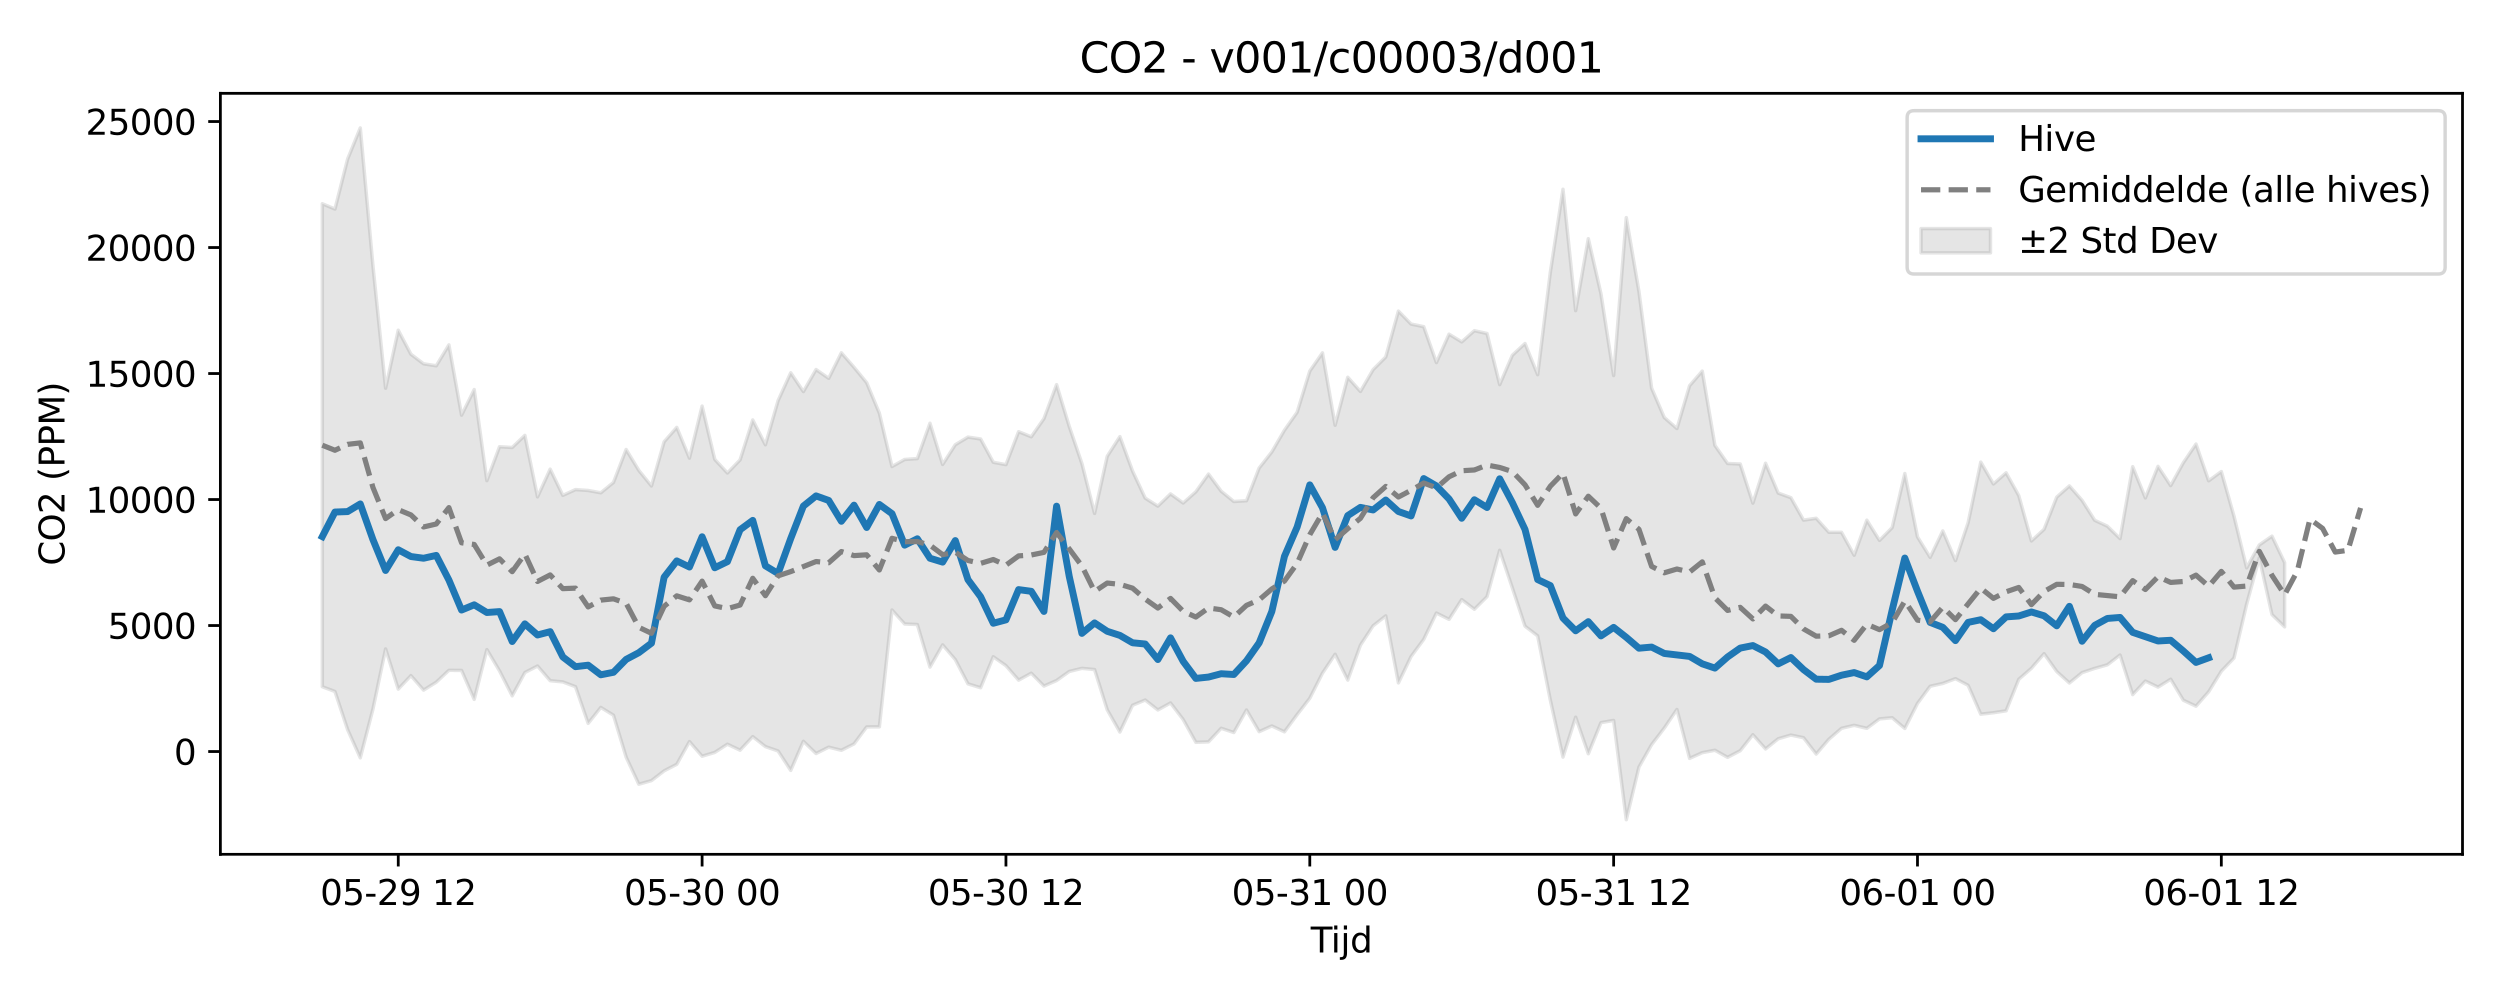 <?xml version="1.0" encoding="utf-8" standalone="no"?>
<!DOCTYPE svg PUBLIC "-//W3C//DTD SVG 1.1//EN"
  "http://www.w3.org/Graphics/SVG/1.1/DTD/svg11.dtd">
<svg xmlns:xlink="http://www.w3.org/1999/xlink" width="720pt" height="288pt" viewBox="0 0 720 288" xmlns="http://www.w3.org/2000/svg" version="1.1">
 <defs>
  <style type="text/css">*{stroke-linejoin: round; stroke-linecap: butt}</style>
 </defs>
 <g id="figure_1">
  <g id="patch_1">
   <path d="M 0 288 
L 720 288 
L 720 0 
L 0 0 
z
" style="fill: #ffffff"/>
  </g>
  <g id="axes_1">
   <g id="patch_2">
    <path d="M 63.47 246.04 
L 709.2 246.04 
L 709.2 26.88 
L 63.47 26.88 
z
" style="fill: #ffffff"/>
   </g>
   <g id="FillBetweenPolyCollection_1">
    <defs>
     <path id="madc8aa1ee5" d="M 92.821 -229.33 
L 92.821 -90.22 
L 96.467 -88.849 
L 100.114 -77.862 
L 103.76 -69.738 
L 107.406 -83.769 
L 111.052 -101.11 
L 114.698 -89.539 
L 118.344 -93.422 
L 121.99 -89.243 
L 125.637 -91.521 
L 129.283 -94.946 
L 132.929 -94.919 
L 136.575 -86.577 
L 140.221 -100.914 
L 143.867 -94.774 
L 147.513 -87.603 
L 151.159 -94.303 
L 154.806 -96.189 
L 158.452 -91.961 
L 162.098 -91.606 
L 165.744 -90.229 
L 169.39 -79.669 
L 173.036 -84.264 
L 176.682 -82.013 
L 180.329 -69.94 
L 183.975 -62.147 
L 187.621 -63.18 
L 191.267 -65.991 
L 194.913 -67.884 
L 198.559 -74.423 
L 202.205 -70.209 
L 205.851 -71.299 
L 209.498 -73.666 
L 213.144 -71.939 
L 216.79 -75.849 
L 220.436 -72.978 
L 224.082 -71.719 
L 227.728 -66.117 
L 231.374 -74.509 
L 235.021 -70.983 
L 238.667 -72.814 
L 242.313 -71.915 
L 245.959 -73.749 
L 249.605 -78.647 
L 253.251 -78.667 
L 256.897 -112.316 
L 260.543 -108.289 
L 264.19 -108.134 
L 267.836 -95.883 
L 271.482 -102.279 
L 275.128 -98.028 
L 278.774 -91.052 
L 282.42 -89.93 
L 286.066 -98.853 
L 289.712 -96.294 
L 293.359 -92.12 
L 297.005 -94.12 
L 300.651 -90.412 
L 304.297 -92.013 
L 307.943 -94.619 
L 311.589 -95.512 
L 315.235 -95.17 
L 318.882 -83.578 
L 322.528 -77.168 
L 326.174 -84.88 
L 329.82 -86.394 
L 333.466 -83.531 
L 337.112 -85.546 
L 340.758 -80.766 
L 344.404 -74.215 
L 348.051 -74.339 
L 351.697 -78.259 
L 355.343 -77.035 
L 358.989 -83.526 
L 362.635 -77.276 
L 366.281 -78.925 
L 369.927 -77.234 
L 373.574 -82.184 
L 377.22 -86.903 
L 380.866 -94.116 
L 384.512 -99.571 
L 388.158 -92.133 
L 391.804 -102.191 
L 395.45 -107.764 
L 399.096 -110.626 
L 402.743 -91.32 
L 406.389 -98.926 
L 410.035 -103.855 
L 413.681 -111.446 
L 417.327 -109.622 
L 420.973 -115.322 
L 424.619 -112.532 
L 428.266 -116.172 
L 431.912 -129.521 
L 435.558 -118.69 
L 439.204 -107.665 
L 442.85 -104.853 
L 446.496 -86.364 
L 450.142 -69.947 
L 453.788 -81.445 
L 457.435 -70.92 
L 461.081 -79.882 
L 464.727 -80.523 
L 468.373 -51.922 
L 472.019 -67.087 
L 475.665 -73.547 
L 479.311 -78.305 
L 482.958 -83.675 
L 486.604 -69.583 
L 490.25 -71.233 
L 493.896 -71.924 
L 497.542 -69.883 
L 501.188 -71.792 
L 504.834 -76.402 
L 508.48 -72.298 
L 512.127 -75.235 
L 515.773 -76.297 
L 519.419 -75.541 
L 523.065 -70.83 
L 526.711 -75.084 
L 530.357 -78.251 
L 534.003 -79.101 
L 537.649 -78.24 
L 541.296 -80.957 
L 544.942 -81.296 
L 548.588 -78.198 
L 552.234 -85.41 
L 555.88 -90.353 
L 559.526 -91.168 
L 563.172 -92.542 
L 566.819 -90.626 
L 570.465 -82.312 
L 574.111 -82.731 
L 577.757 -83.289 
L 581.403 -92.35 
L 585.049 -95.536 
L 588.695 -99.747 
L 592.341 -94.601 
L 595.988 -91.301 
L 599.634 -94.285 
L 603.28 -95.502 
L 606.926 -96.531 
L 610.572 -99.358 
L 614.218 -87.953 
L 617.864 -91.854 
L 621.511 -90.11 
L 625.157 -92.385 
L 628.803 -86.33 
L 632.449 -84.612 
L 636.095 -88.77 
L 639.741 -94.686 
L 643.387 -98.479 
L 647.033 -113.982 
L 650.68 -127.355 
L 654.326 -111.002 
L 657.972 -107.459 
L 657.972 -125.967 
L 657.972 -125.967 
L 654.326 -133.592 
L 650.68 -131.056 
L 647.033 -124.457 
L 643.387 -139.344 
L 639.741 -152.194 
L 636.095 -149.529 
L 632.449 -160.113 
L 628.803 -154.736 
L 625.157 -148.139 
L 621.511 -153.69 
L 617.864 -144.601 
L 614.218 -153.601 
L 610.572 -132.883 
L 606.926 -136.46 
L 603.28 -138.153 
L 599.634 -143.907 
L 595.988 -148.059 
L 592.341 -144.826 
L 588.695 -135.554 
L 585.049 -132.201 
L 581.403 -145.277 
L 577.757 -151.833 
L 574.111 -148.611 
L 570.465 -154.917 
L 566.819 -137.462 
L 563.172 -126.544 
L 559.526 -135.099 
L 555.88 -127.476 
L 552.234 -133.381 
L 548.588 -151.629 
L 544.942 -136.04 
L 541.296 -132.365 
L 537.649 -138.19 
L 534.003 -128.088 
L 530.357 -134.699 
L 526.711 -134.701 
L 523.065 -138.735 
L 519.419 -138.207 
L 515.773 -144.672 
L 512.127 -145.99 
L 508.48 -154.591 
L 504.834 -143.092 
L 501.188 -154.375 
L 497.542 -154.516 
L 493.896 -159.724 
L 490.25 -181.125 
L 486.604 -176.927 
L 482.958 -164.576 
L 479.311 -167.764 
L 475.665 -176.216 
L 472.019 -204.02 
L 468.373 -225.335 
L 464.727 -179.846 
L 461.081 -203.378 
L 457.435 -219.252 
L 453.788 -198.537 
L 450.142 -233.5 
L 446.496 -209.588 
L 442.85 -180.083 
L 439.204 -189.07 
L 435.558 -185.693 
L 431.912 -177.223 
L 428.266 -191.956 
L 424.619 -192.764 
L 420.973 -189.533 
L 417.327 -191.757 
L 413.681 -183.577 
L 410.035 -193.919 
L 406.389 -194.669 
L 402.743 -198.41 
L 399.096 -185.195 
L 395.45 -181.536 
L 391.804 -175.26 
L 388.158 -179.351 
L 384.512 -165.53 
L 380.866 -186.376 
L 377.22 -181.131 
L 373.574 -169.264 
L 369.927 -164.107 
L 366.281 -157.834 
L 362.635 -153.215 
L 358.989 -143.794 
L 355.343 -143.569 
L 351.697 -146.543 
L 348.051 -151.473 
L 344.404 -146.365 
L 340.758 -143.132 
L 337.112 -145.759 
L 333.466 -142.23 
L 329.82 -144.545 
L 326.174 -152.349 
L 322.528 -162.259 
L 318.882 -156.591 
L 315.235 -140.132 
L 311.589 -154.504 
L 307.943 -165.197 
L 304.297 -177.221 
L 300.651 -167.421 
L 297.005 -162.201 
L 293.359 -163.678 
L 289.712 -154.182 
L 286.066 -154.869 
L 282.42 -161.574 
L 278.774 -162.115 
L 275.128 -159.915 
L 271.482 -154.234 
L 267.836 -166.105 
L 264.19 -155.929 
L 260.543 -155.676 
L 256.897 -153.632 
L 253.251 -169.03 
L 249.605 -177.783 
L 245.959 -182.22 
L 242.313 -186.397 
L 238.667 -179.043 
L 235.021 -181.575 
L 231.374 -175.22 
L 227.728 -180.637 
L 224.082 -172.599 
L 220.436 -159.899 
L 216.79 -167.055 
L 213.144 -155.556 
L 209.498 -151.77 
L 205.851 -155.695 
L 202.205 -171.048 
L 198.559 -156.054 
L 194.913 -164.911 
L 191.267 -160.766 
L 187.621 -148.037 
L 183.975 -152.534 
L 180.329 -158.551 
L 176.682 -149.066 
L 173.036 -146.076 
L 169.39 -146.75 
L 165.744 -147 
L 162.098 -145.335 
L 158.452 -152.89 
L 154.806 -144.892 
L 151.159 -162.613 
L 147.513 -159.123 
L 143.867 -159.345 
L 140.221 -149.577 
L 136.575 -175.808 
L 132.929 -168.427 
L 129.283 -188.671 
L 125.637 -182.655 
L 121.99 -183.226 
L 118.344 -185.99 
L 114.698 -192.901 
L 111.052 -176.187 
L 107.406 -211.465 
L 103.76 -251.158 
L 100.114 -242.187 
L 96.467 -227.793 
L 92.821 -229.33 
z
" style="stroke: #808080; stroke-opacity: 0.2"/>
    </defs>
    <g clip-path="url(#p01b379cc37)">
     <use xlink:href="#madc8aa1ee5" x="0" y="288" style="fill: #808080; fill-opacity: 0.2; stroke: #808080; stroke-opacity: 0.2"/>
    </g>
   </g>
   <g id="matplotlib.axis_1">
    <g id="xtick_1">
     <g id="line2d_1">
      <defs>
       <path id="mf31b1e6f34" d="M 0 0 
L 0 3.5 
" style="stroke: #000000; stroke-width: 0.8"/>
      </defs>
      <g>
       <use xlink:href="#mf31b1e6f34" x="114.698" y="246.04" style="stroke: #000000; stroke-width: 0.8"/>
      </g>
     </g>
     <g id="text_1">
      <!-- 05-29 12 -->
      <g transform="translate(92.218 260.638) scale(0.1 -0.1)">
       <defs>
        <path id="DejaVuSans-30" d="M 2034 4250 
Q 1547 4250 1301 3770 
Q 1056 3291 1056 2328 
Q 1056 1369 1301 889 
Q 1547 409 2034 409 
Q 2525 409 2770 889 
Q 3016 1369 3016 2328 
Q 3016 3291 2770 3770 
Q 2525 4250 2034 4250 
z
M 2034 4750 
Q 2819 4750 3233 4129 
Q 3647 3509 3647 2328 
Q 3647 1150 3233 529 
Q 2819 -91 2034 -91 
Q 1250 -91 836 529 
Q 422 1150 422 2328 
Q 422 3509 836 4129 
Q 1250 4750 2034 4750 
z
" transform="scale(0.016)"/>
        <path id="DejaVuSans-35" d="M 691 4666 
L 3169 4666 
L 3169 4134 
L 1269 4134 
L 1269 2991 
Q 1406 3038 1543 3061 
Q 1681 3084 1819 3084 
Q 2600 3084 3056 2656 
Q 3513 2228 3513 1497 
Q 3513 744 3044 326 
Q 2575 -91 1722 -91 
Q 1428 -91 1123 -41 
Q 819 9 494 109 
L 494 744 
Q 775 591 1075 516 
Q 1375 441 1709 441 
Q 2250 441 2565 725 
Q 2881 1009 2881 1497 
Q 2881 1984 2565 2268 
Q 2250 2553 1709 2553 
Q 1456 2553 1204 2497 
Q 953 2441 691 2322 
L 691 4666 
z
" transform="scale(0.016)"/>
        <path id="DejaVuSans-2d" d="M 313 2009 
L 1997 2009 
L 1997 1497 
L 313 1497 
L 313 2009 
z
" transform="scale(0.016)"/>
        <path id="DejaVuSans-32" d="M 1228 531 
L 3431 531 
L 3431 0 
L 469 0 
L 469 531 
Q 828 903 1448 1529 
Q 2069 2156 2228 2338 
Q 2531 2678 2651 2914 
Q 2772 3150 2772 3378 
Q 2772 3750 2511 3984 
Q 2250 4219 1831 4219 
Q 1534 4219 1204 4116 
Q 875 4013 500 3803 
L 500 4441 
Q 881 4594 1212 4672 
Q 1544 4750 1819 4750 
Q 2544 4750 2975 4387 
Q 3406 4025 3406 3419 
Q 3406 3131 3298 2873 
Q 3191 2616 2906 2266 
Q 2828 2175 2409 1742 
Q 1991 1309 1228 531 
z
" transform="scale(0.016)"/>
        <path id="DejaVuSans-39" d="M 703 97 
L 703 672 
Q 941 559 1184 500 
Q 1428 441 1663 441 
Q 2288 441 2617 861 
Q 2947 1281 2994 2138 
Q 2813 1869 2534 1725 
Q 2256 1581 1919 1581 
Q 1219 1581 811 2004 
Q 403 2428 403 3163 
Q 403 3881 828 4315 
Q 1253 4750 1959 4750 
Q 2769 4750 3195 4129 
Q 3622 3509 3622 2328 
Q 3622 1225 3098 567 
Q 2575 -91 1691 -91 
Q 1453 -91 1209 -44 
Q 966 3 703 97 
z
M 1959 2075 
Q 2384 2075 2632 2365 
Q 2881 2656 2881 3163 
Q 2881 3666 2632 3958 
Q 2384 4250 1959 4250 
Q 1534 4250 1286 3958 
Q 1038 3666 1038 3163 
Q 1038 2656 1286 2365 
Q 1534 2075 1959 2075 
z
" transform="scale(0.016)"/>
        <path id="DejaVuSans-20" transform="scale(0.016)"/>
        <path id="DejaVuSans-31" d="M 794 531 
L 1825 531 
L 1825 4091 
L 703 3866 
L 703 4441 
L 1819 4666 
L 2450 4666 
L 2450 531 
L 3481 531 
L 3481 0 
L 794 0 
L 794 531 
z
" transform="scale(0.016)"/>
       </defs>
       <use xlink:href="#DejaVuSans-30"/>
       <use xlink:href="#DejaVuSans-35" transform="translate(63.623 0)"/>
       <use xlink:href="#DejaVuSans-2d" transform="translate(127.246 0)"/>
       <use xlink:href="#DejaVuSans-32" transform="translate(163.33 0)"/>
       <use xlink:href="#DejaVuSans-39" transform="translate(226.953 0)"/>
       <use xlink:href="#DejaVuSans-20" transform="translate(290.576 0)"/>
       <use xlink:href="#DejaVuSans-31" transform="translate(322.363 0)"/>
       <use xlink:href="#DejaVuSans-32" transform="translate(385.986 0)"/>
      </g>
     </g>
    </g>
    <g id="xtick_2">
     <g id="line2d_2">
      <g>
       <use xlink:href="#mf31b1e6f34" x="202.205" y="246.04" style="stroke: #000000; stroke-width: 0.8"/>
      </g>
     </g>
     <g id="text_2">
      <!-- 05-30 00 -->
      <g transform="translate(179.725 260.638) scale(0.1 -0.1)">
       <defs>
        <path id="DejaVuSans-33" d="M 2597 2516 
Q 3050 2419 3304 2112 
Q 3559 1806 3559 1356 
Q 3559 666 3084 287 
Q 2609 -91 1734 -91 
Q 1441 -91 1130 -33 
Q 819 25 488 141 
L 488 750 
Q 750 597 1062 519 
Q 1375 441 1716 441 
Q 2309 441 2620 675 
Q 2931 909 2931 1356 
Q 2931 1769 2642 2001 
Q 2353 2234 1838 2234 
L 1294 2234 
L 1294 2753 
L 1863 2753 
Q 2328 2753 2575 2939 
Q 2822 3125 2822 3475 
Q 2822 3834 2567 4026 
Q 2313 4219 1838 4219 
Q 1578 4219 1281 4162 
Q 984 4106 628 3988 
L 628 4550 
Q 988 4650 1302 4700 
Q 1616 4750 1894 4750 
Q 2613 4750 3031 4423 
Q 3450 4097 3450 3541 
Q 3450 3153 3228 2886 
Q 3006 2619 2597 2516 
z
" transform="scale(0.016)"/>
       </defs>
       <use xlink:href="#DejaVuSans-30"/>
       <use xlink:href="#DejaVuSans-35" transform="translate(63.623 0)"/>
       <use xlink:href="#DejaVuSans-2d" transform="translate(127.246 0)"/>
       <use xlink:href="#DejaVuSans-33" transform="translate(163.33 0)"/>
       <use xlink:href="#DejaVuSans-30" transform="translate(226.953 0)"/>
       <use xlink:href="#DejaVuSans-20" transform="translate(290.576 0)"/>
       <use xlink:href="#DejaVuSans-30" transform="translate(322.363 0)"/>
       <use xlink:href="#DejaVuSans-30" transform="translate(385.986 0)"/>
      </g>
     </g>
    </g>
    <g id="xtick_3">
     <g id="line2d_3">
      <g>
       <use xlink:href="#mf31b1e6f34" x="289.712" y="246.04" style="stroke: #000000; stroke-width: 0.8"/>
      </g>
     </g>
     <g id="text_3">
      <!-- 05-30 12 -->
      <g transform="translate(267.232 260.638) scale(0.1 -0.1)">
       <use xlink:href="#DejaVuSans-30"/>
       <use xlink:href="#DejaVuSans-35" transform="translate(63.623 0)"/>
       <use xlink:href="#DejaVuSans-2d" transform="translate(127.246 0)"/>
       <use xlink:href="#DejaVuSans-33" transform="translate(163.33 0)"/>
       <use xlink:href="#DejaVuSans-30" transform="translate(226.953 0)"/>
       <use xlink:href="#DejaVuSans-20" transform="translate(290.576 0)"/>
       <use xlink:href="#DejaVuSans-31" transform="translate(322.363 0)"/>
       <use xlink:href="#DejaVuSans-32" transform="translate(385.986 0)"/>
      </g>
     </g>
    </g>
    <g id="xtick_4">
     <g id="line2d_4">
      <g>
       <use xlink:href="#mf31b1e6f34" x="377.22" y="246.04" style="stroke: #000000; stroke-width: 0.8"/>
      </g>
     </g>
     <g id="text_4">
      <!-- 05-31 00 -->
      <g transform="translate(354.739 260.638) scale(0.1 -0.1)">
       <use xlink:href="#DejaVuSans-30"/>
       <use xlink:href="#DejaVuSans-35" transform="translate(63.623 0)"/>
       <use xlink:href="#DejaVuSans-2d" transform="translate(127.246 0)"/>
       <use xlink:href="#DejaVuSans-33" transform="translate(163.33 0)"/>
       <use xlink:href="#DejaVuSans-31" transform="translate(226.953 0)"/>
       <use xlink:href="#DejaVuSans-20" transform="translate(290.576 0)"/>
       <use xlink:href="#DejaVuSans-30" transform="translate(322.363 0)"/>
       <use xlink:href="#DejaVuSans-30" transform="translate(385.986 0)"/>
      </g>
     </g>
    </g>
    <g id="xtick_5">
     <g id="line2d_5">
      <g>
       <use xlink:href="#mf31b1e6f34" x="464.727" y="246.04" style="stroke: #000000; stroke-width: 0.8"/>
      </g>
     </g>
     <g id="text_5">
      <!-- 05-31 12 -->
      <g transform="translate(442.246 260.638) scale(0.1 -0.1)">
       <use xlink:href="#DejaVuSans-30"/>
       <use xlink:href="#DejaVuSans-35" transform="translate(63.623 0)"/>
       <use xlink:href="#DejaVuSans-2d" transform="translate(127.246 0)"/>
       <use xlink:href="#DejaVuSans-33" transform="translate(163.33 0)"/>
       <use xlink:href="#DejaVuSans-31" transform="translate(226.953 0)"/>
       <use xlink:href="#DejaVuSans-20" transform="translate(290.576 0)"/>
       <use xlink:href="#DejaVuSans-31" transform="translate(322.363 0)"/>
       <use xlink:href="#DejaVuSans-32" transform="translate(385.986 0)"/>
      </g>
     </g>
    </g>
    <g id="xtick_6">
     <g id="line2d_6">
      <g>
       <use xlink:href="#mf31b1e6f34" x="552.234" y="246.04" style="stroke: #000000; stroke-width: 0.8"/>
      </g>
     </g>
     <g id="text_6">
      <!-- 06-01 00 -->
      <g transform="translate(529.754 260.638) scale(0.1 -0.1)">
       <defs>
        <path id="DejaVuSans-36" d="M 2113 2584 
Q 1688 2584 1439 2293 
Q 1191 2003 1191 1497 
Q 1191 994 1439 701 
Q 1688 409 2113 409 
Q 2538 409 2786 701 
Q 3034 994 3034 1497 
Q 3034 2003 2786 2293 
Q 2538 2584 2113 2584 
z
M 3366 4563 
L 3366 3988 
Q 3128 4100 2886 4159 
Q 2644 4219 2406 4219 
Q 1781 4219 1451 3797 
Q 1122 3375 1075 2522 
Q 1259 2794 1537 2939 
Q 1816 3084 2150 3084 
Q 2853 3084 3261 2657 
Q 3669 2231 3669 1497 
Q 3669 778 3244 343 
Q 2819 -91 2113 -91 
Q 1303 -91 875 529 
Q 447 1150 447 2328 
Q 447 3434 972 4092 
Q 1497 4750 2381 4750 
Q 2619 4750 2861 4703 
Q 3103 4656 3366 4563 
z
" transform="scale(0.016)"/>
       </defs>
       <use xlink:href="#DejaVuSans-30"/>
       <use xlink:href="#DejaVuSans-36" transform="translate(63.623 0)"/>
       <use xlink:href="#DejaVuSans-2d" transform="translate(127.246 0)"/>
       <use xlink:href="#DejaVuSans-30" transform="translate(163.33 0)"/>
       <use xlink:href="#DejaVuSans-31" transform="translate(226.953 0)"/>
       <use xlink:href="#DejaVuSans-20" transform="translate(290.576 0)"/>
       <use xlink:href="#DejaVuSans-30" transform="translate(322.363 0)"/>
       <use xlink:href="#DejaVuSans-30" transform="translate(385.986 0)"/>
      </g>
     </g>
    </g>
    <g id="xtick_7">
     <g id="line2d_7">
      <g>
       <use xlink:href="#mf31b1e6f34" x="639.741" y="246.04" style="stroke: #000000; stroke-width: 0.8"/>
      </g>
     </g>
     <g id="text_7">
      <!-- 06-01 12 -->
      <g transform="translate(617.261 260.638) scale(0.1 -0.1)">
       <use xlink:href="#DejaVuSans-30"/>
       <use xlink:href="#DejaVuSans-36" transform="translate(63.623 0)"/>
       <use xlink:href="#DejaVuSans-2d" transform="translate(127.246 0)"/>
       <use xlink:href="#DejaVuSans-30" transform="translate(163.33 0)"/>
       <use xlink:href="#DejaVuSans-31" transform="translate(226.953 0)"/>
       <use xlink:href="#DejaVuSans-20" transform="translate(290.576 0)"/>
       <use xlink:href="#DejaVuSans-31" transform="translate(322.363 0)"/>
       <use xlink:href="#DejaVuSans-32" transform="translate(385.986 0)"/>
      </g>
     </g>
    </g>
    <g id="text_8">
     <!-- Tijd -->
     <g transform="translate(377.485 274.317) scale(0.1 -0.1)">
      <defs>
       <path id="DejaVuSans-54" d="M -19 4666 
L 3928 4666 
L 3928 4134 
L 2272 4134 
L 2272 0 
L 1638 0 
L 1638 4134 
L -19 4134 
L -19 4666 
z
" transform="scale(0.016)"/>
       <path id="DejaVuSans-69" d="M 603 3500 
L 1178 3500 
L 1178 0 
L 603 0 
L 603 3500 
z
M 603 4863 
L 1178 4863 
L 1178 4134 
L 603 4134 
L 603 4863 
z
" transform="scale(0.016)"/>
       <path id="DejaVuSans-6a" d="M 603 3500 
L 1178 3500 
L 1178 -63 
Q 1178 -731 923 -1031 
Q 669 -1331 103 -1331 
L -116 -1331 
L -116 -844 
L 38 -844 
Q 366 -844 484 -692 
Q 603 -541 603 -63 
L 603 3500 
z
M 603 4863 
L 1178 4863 
L 1178 4134 
L 603 4134 
L 603 4863 
z
" transform="scale(0.016)"/>
       <path id="DejaVuSans-64" d="M 2906 2969 
L 2906 4863 
L 3481 4863 
L 3481 0 
L 2906 0 
L 2906 525 
Q 2725 213 2448 61 
Q 2172 -91 1784 -91 
Q 1150 -91 751 415 
Q 353 922 353 1747 
Q 353 2572 751 3078 
Q 1150 3584 1784 3584 
Q 2172 3584 2448 3432 
Q 2725 3281 2906 2969 
z
M 947 1747 
Q 947 1113 1208 752 
Q 1469 391 1925 391 
Q 2381 391 2643 752 
Q 2906 1113 2906 1747 
Q 2906 2381 2643 2742 
Q 2381 3103 1925 3103 
Q 1469 3103 1208 2742 
Q 947 2381 947 1747 
z
" transform="scale(0.016)"/>
      </defs>
      <use xlink:href="#DejaVuSans-54"/>
      <use xlink:href="#DejaVuSans-69" transform="translate(57.959 0)"/>
      <use xlink:href="#DejaVuSans-6a" transform="translate(85.742 0)"/>
      <use xlink:href="#DejaVuSans-64" transform="translate(113.525 0)"/>
     </g>
    </g>
   </g>
   <g id="matplotlib.axis_2">
    <g id="ytick_1">
     <g id="line2d_8">
      <defs>
       <path id="mec4e8b6f60" d="M 0 0 
L -3.5 0 
" style="stroke: #000000; stroke-width: 0.8"/>
      </defs>
      <g>
       <use xlink:href="#mec4e8b6f60" x="63.47" y="216.441" style="stroke: #000000; stroke-width: 0.8"/>
      </g>
     </g>
     <g id="text_9">
      <!-- 0 -->
      <g transform="translate(50.108 220.24) scale(0.1 -0.1)">
       <use xlink:href="#DejaVuSans-30"/>
      </g>
     </g>
    </g>
    <g id="ytick_2">
     <g id="line2d_9">
      <g>
       <use xlink:href="#mec4e8b6f60" x="63.47" y="180.154" style="stroke: #000000; stroke-width: 0.8"/>
      </g>
     </g>
     <g id="text_10">
      <!-- 5000 -->
      <g transform="translate(31.02 183.953) scale(0.1 -0.1)">
       <use xlink:href="#DejaVuSans-35"/>
       <use xlink:href="#DejaVuSans-30" transform="translate(63.623 0)"/>
       <use xlink:href="#DejaVuSans-30" transform="translate(127.246 0)"/>
       <use xlink:href="#DejaVuSans-30" transform="translate(190.869 0)"/>
      </g>
     </g>
    </g>
    <g id="ytick_3">
     <g id="line2d_10">
      <g>
       <use xlink:href="#mec4e8b6f60" x="63.47" y="143.867" style="stroke: #000000; stroke-width: 0.8"/>
      </g>
     </g>
     <g id="text_11">
      <!-- 10000 -->
      <g transform="translate(24.657 147.666) scale(0.1 -0.1)">
       <use xlink:href="#DejaVuSans-31"/>
       <use xlink:href="#DejaVuSans-30" transform="translate(63.623 0)"/>
       <use xlink:href="#DejaVuSans-30" transform="translate(127.246 0)"/>
       <use xlink:href="#DejaVuSans-30" transform="translate(190.869 0)"/>
       <use xlink:href="#DejaVuSans-30" transform="translate(254.492 0)"/>
      </g>
     </g>
    </g>
    <g id="ytick_4">
     <g id="line2d_11">
      <g>
       <use xlink:href="#mec4e8b6f60" x="63.47" y="107.58" style="stroke: #000000; stroke-width: 0.8"/>
      </g>
     </g>
     <g id="text_12">
      <!-- 15000 -->
      <g transform="translate(24.657 111.379) scale(0.1 -0.1)">
       <use xlink:href="#DejaVuSans-31"/>
       <use xlink:href="#DejaVuSans-35" transform="translate(63.623 0)"/>
       <use xlink:href="#DejaVuSans-30" transform="translate(127.246 0)"/>
       <use xlink:href="#DejaVuSans-30" transform="translate(190.869 0)"/>
       <use xlink:href="#DejaVuSans-30" transform="translate(254.492 0)"/>
      </g>
     </g>
    </g>
    <g id="ytick_5">
     <g id="line2d_12">
      <g>
       <use xlink:href="#mec4e8b6f60" x="63.47" y="71.293" style="stroke: #000000; stroke-width: 0.8"/>
      </g>
     </g>
     <g id="text_13">
      <!-- 20000 -->
      <g transform="translate(24.657 75.092) scale(0.1 -0.1)">
       <use xlink:href="#DejaVuSans-32"/>
       <use xlink:href="#DejaVuSans-30" transform="translate(63.623 0)"/>
       <use xlink:href="#DejaVuSans-30" transform="translate(127.246 0)"/>
       <use xlink:href="#DejaVuSans-30" transform="translate(190.869 0)"/>
       <use xlink:href="#DejaVuSans-30" transform="translate(254.492 0)"/>
      </g>
     </g>
    </g>
    <g id="ytick_6">
     <g id="line2d_13">
      <g>
       <use xlink:href="#mec4e8b6f60" x="63.47" y="35.006" style="stroke: #000000; stroke-width: 0.8"/>
      </g>
     </g>
     <g id="text_14">
      <!-- 25000 -->
      <g transform="translate(24.657 38.805) scale(0.1 -0.1)">
       <use xlink:href="#DejaVuSans-32"/>
       <use xlink:href="#DejaVuSans-35" transform="translate(63.623 0)"/>
       <use xlink:href="#DejaVuSans-30" transform="translate(127.246 0)"/>
       <use xlink:href="#DejaVuSans-30" transform="translate(190.869 0)"/>
       <use xlink:href="#DejaVuSans-30" transform="translate(254.492 0)"/>
      </g>
     </g>
    </g>
    <g id="text_15">
     <!-- CO2 (PPM) -->
     <g transform="translate(18.578 162.903) rotate(-90) scale(0.1 -0.1)">
      <defs>
       <path id="DejaVuSans-43" d="M 4122 4306 
L 4122 3641 
Q 3803 3938 3442 4084 
Q 3081 4231 2675 4231 
Q 1875 4231 1450 3742 
Q 1025 3253 1025 2328 
Q 1025 1406 1450 917 
Q 1875 428 2675 428 
Q 3081 428 3442 575 
Q 3803 722 4122 1019 
L 4122 359 
Q 3791 134 3420 21 
Q 3050 -91 2638 -91 
Q 1578 -91 968 557 
Q 359 1206 359 2328 
Q 359 3453 968 4101 
Q 1578 4750 2638 4750 
Q 3056 4750 3426 4639 
Q 3797 4528 4122 4306 
z
" transform="scale(0.016)"/>
       <path id="DejaVuSans-4f" d="M 2522 4238 
Q 1834 4238 1429 3725 
Q 1025 3213 1025 2328 
Q 1025 1447 1429 934 
Q 1834 422 2522 422 
Q 3209 422 3611 934 
Q 4013 1447 4013 2328 
Q 4013 3213 3611 3725 
Q 3209 4238 2522 4238 
z
M 2522 4750 
Q 3503 4750 4090 4092 
Q 4678 3434 4678 2328 
Q 4678 1225 4090 567 
Q 3503 -91 2522 -91 
Q 1538 -91 948 565 
Q 359 1222 359 2328 
Q 359 3434 948 4092 
Q 1538 4750 2522 4750 
z
" transform="scale(0.016)"/>
       <path id="DejaVuSans-28" d="M 1984 4856 
Q 1566 4138 1362 3434 
Q 1159 2731 1159 2009 
Q 1159 1288 1364 580 
Q 1569 -128 1984 -844 
L 1484 -844 
Q 1016 -109 783 600 
Q 550 1309 550 2009 
Q 550 2706 781 3412 
Q 1013 4119 1484 4856 
L 1984 4856 
z
" transform="scale(0.016)"/>
       <path id="DejaVuSans-50" d="M 1259 4147 
L 1259 2394 
L 2053 2394 
Q 2494 2394 2734 2622 
Q 2975 2850 2975 3272 
Q 2975 3691 2734 3919 
Q 2494 4147 2053 4147 
L 1259 4147 
z
M 628 4666 
L 2053 4666 
Q 2838 4666 3239 4311 
Q 3641 3956 3641 3272 
Q 3641 2581 3239 2228 
Q 2838 1875 2053 1875 
L 1259 1875 
L 1259 0 
L 628 0 
L 628 4666 
z
" transform="scale(0.016)"/>
       <path id="DejaVuSans-4d" d="M 628 4666 
L 1569 4666 
L 2759 1491 
L 3956 4666 
L 4897 4666 
L 4897 0 
L 4281 0 
L 4281 4097 
L 3078 897 
L 2444 897 
L 1241 4097 
L 1241 0 
L 628 0 
L 628 4666 
z
" transform="scale(0.016)"/>
       <path id="DejaVuSans-29" d="M 513 4856 
L 1013 4856 
Q 1481 4119 1714 3412 
Q 1947 2706 1947 2009 
Q 1947 1309 1714 600 
Q 1481 -109 1013 -844 
L 513 -844 
Q 928 -128 1133 580 
Q 1338 1288 1338 2009 
Q 1338 2731 1133 3434 
Q 928 4138 513 4856 
z
" transform="scale(0.016)"/>
      </defs>
      <use xlink:href="#DejaVuSans-43"/>
      <use xlink:href="#DejaVuSans-4f" transform="translate(69.824 0)"/>
      <use xlink:href="#DejaVuSans-32" transform="translate(148.535 0)"/>
      <use xlink:href="#DejaVuSans-20" transform="translate(212.158 0)"/>
      <use xlink:href="#DejaVuSans-28" transform="translate(243.945 0)"/>
      <use xlink:href="#DejaVuSans-50" transform="translate(282.959 0)"/>
      <use xlink:href="#DejaVuSans-50" transform="translate(343.262 0)"/>
      <use xlink:href="#DejaVuSans-4d" transform="translate(403.564 0)"/>
      <use xlink:href="#DejaVuSans-29" transform="translate(489.844 0)"/>
     </g>
    </g>
   </g>
   <g id="line2d_14">
    <path d="M 92.821 154.539 
L 96.467 147.469 
L 100.114 147.336 
L 103.76 145.135 
L 107.406 155.402 
L 111.052 164.294 
L 114.698 158.334 
L 118.344 160.283 
L 121.99 160.772 
L 125.637 159.959 
L 129.283 167.052 
L 132.929 175.688 
L 136.575 174.189 
L 140.221 176.4 
L 143.867 176.138 
L 147.513 184.753 
L 151.159 179.673 
L 154.806 182.876 
L 158.452 181.925 
L 162.098 189.202 
L 165.744 192.001 
L 169.39 191.573 
L 173.036 194.338 
L 176.682 193.619 
L 180.329 189.908 
L 183.975 187.973 
L 187.621 185.23 
L 191.267 166.227 
L 194.913 161.541 
L 198.559 163.302 
L 202.205 154.594 
L 205.851 163.515 
L 209.498 161.754 
L 213.144 152.562 
L 216.79 149.876 
L 220.436 162.961 
L 224.082 165.168 
L 227.728 155.099 
L 231.374 145.749 
L 235.021 142.82 
L 238.667 144.128 
L 242.313 150.128 
L 245.959 145.488 
L 249.605 151.911 
L 253.251 145.287 
L 256.897 147.939 
L 260.543 157.001 
L 264.19 155.172 
L 267.836 160.774 
L 271.482 161.887 
L 275.128 155.692 
L 278.774 166.938 
L 282.42 171.859 
L 286.066 179.496 
L 289.712 178.519 
L 293.359 169.808 
L 297.005 170.299 
L 300.651 176.088 
L 304.297 145.781 
L 307.943 166.017 
L 311.589 182.409 
L 315.235 179.399 
L 318.882 181.814 
L 322.528 182.994 
L 326.174 185.121 
L 329.82 185.474 
L 333.466 189.94 
L 337.112 183.705 
L 340.758 190.481 
L 344.404 195.378 
L 348.051 194.993 
L 351.697 194.033 
L 355.343 194.255 
L 358.989 190.312 
L 362.635 185.14 
L 366.281 176.121 
L 369.927 160.206 
L 373.574 151.787 
L 377.22 139.648 
L 380.866 146.214 
L 384.512 157.639 
L 388.158 148.488 
L 391.804 146.127 
L 395.45 146.867 
L 399.096 144.01 
L 402.743 147.312 
L 406.389 148.589 
L 410.035 137.829 
L 413.681 139.943 
L 417.327 143.707 
L 420.973 149.257 
L 424.619 143.932 
L 428.266 146.16 
L 431.912 137.897 
L 435.558 144.755 
L 439.204 152.491 
L 442.85 166.909 
L 446.496 168.646 
L 450.142 177.996 
L 453.788 181.666 
L 457.435 179.041 
L 461.081 183.139 
L 464.727 180.691 
L 468.373 183.558 
L 472.019 186.683 
L 475.665 186.359 
L 479.311 188.195 
L 486.604 189.047 
L 490.25 191.183 
L 493.896 192.41 
L 497.542 189.207 
L 501.188 186.65 
L 504.834 185.921 
L 508.48 187.777 
L 512.127 191.193 
L 515.773 189.374 
L 519.419 192.845 
L 523.065 195.608 
L 526.711 195.666 
L 530.357 194.459 
L 534.003 193.7 
L 537.649 194.933 
L 541.296 191.66 
L 544.942 175.722 
L 548.588 160.721 
L 552.234 170.245 
L 555.88 179.247 
L 559.526 180.669 
L 563.172 184.492 
L 566.819 179.242 
L 570.465 178.48 
L 574.111 181.076 
L 577.757 177.66 
L 581.403 177.406 
L 585.049 176.242 
L 588.695 177.348 
L 592.341 180.234 
L 595.988 174.631 
L 599.634 184.678 
L 603.28 180.101 
L 606.926 178.112 
L 610.572 177.822 
L 614.218 182.119 
L 621.511 184.603 
L 625.157 184.397 
L 628.803 187.484 
L 632.449 190.779 
L 636.095 189.444 
L 636.095 189.444 
" clip-path="url(#p01b379cc37)" style="fill: none; stroke: #1f77b4; stroke-width: 2; stroke-linecap: square"/>
   </g>
   <g id="line2d_15">
    <path d="M 92.821 128.225 
L 96.467 129.679 
L 100.114 127.975 
L 103.76 127.552 
L 107.406 140.383 
L 111.052 149.351 
L 114.698 146.78 
L 118.344 148.294 
L 121.99 151.765 
L 125.637 150.912 
L 129.283 146.192 
L 132.929 156.327 
L 136.575 156.807 
L 140.221 162.755 
L 143.867 160.94 
L 147.513 164.637 
L 151.159 159.542 
L 154.806 167.459 
L 158.452 165.574 
L 162.098 169.53 
L 165.744 169.386 
L 169.39 174.791 
L 173.036 172.83 
L 176.682 172.461 
L 180.329 173.754 
L 183.975 180.659 
L 187.621 182.392 
L 191.267 174.621 
L 194.913 171.602 
L 198.559 172.762 
L 202.205 167.371 
L 205.851 174.503 
L 209.498 175.282 
L 213.144 174.252 
L 216.79 166.548 
L 220.436 171.562 
L 224.082 165.841 
L 227.728 164.623 
L 235.021 161.721 
L 238.667 162.071 
L 242.313 158.844 
L 245.959 160.015 
L 249.605 159.785 
L 253.251 164.152 
L 256.897 155.026 
L 260.543 156.017 
L 264.19 155.969 
L 267.836 157.006 
L 271.482 159.743 
L 275.128 159.028 
L 278.774 161.417 
L 282.42 162.248 
L 286.066 161.139 
L 289.712 162.762 
L 293.359 160.101 
L 297.005 159.839 
L 300.651 159.084 
L 304.297 153.383 
L 307.943 158.092 
L 311.589 162.992 
L 315.235 170.349 
L 318.882 167.915 
L 322.528 168.286 
L 326.174 169.385 
L 329.82 172.53 
L 333.466 175.12 
L 337.112 172.347 
L 340.758 176.051 
L 344.404 177.71 
L 348.051 175.094 
L 351.697 175.599 
L 355.343 177.698 
L 358.989 174.34 
L 362.635 172.754 
L 366.281 169.621 
L 369.927 167.33 
L 373.574 162.276 
L 377.22 153.983 
L 380.866 147.754 
L 384.512 155.449 
L 388.158 152.258 
L 391.804 149.275 
L 395.45 143.35 
L 399.096 140.089 
L 402.743 143.135 
L 406.389 141.202 
L 410.035 139.113 
L 413.681 140.488 
L 417.327 137.311 
L 420.973 135.573 
L 424.619 135.352 
L 428.266 133.936 
L 431.912 134.628 
L 435.558 135.809 
L 439.204 139.633 
L 442.85 145.532 
L 446.496 140.024 
L 450.142 136.276 
L 453.788 148.009 
L 457.435 142.914 
L 461.081 146.37 
L 464.727 157.816 
L 468.373 149.372 
L 472.019 152.446 
L 475.665 163.118 
L 479.311 164.966 
L 482.958 163.875 
L 486.604 164.745 
L 490.25 161.821 
L 493.896 172.176 
L 497.542 175.801 
L 501.188 174.916 
L 504.834 178.253 
L 508.48 174.556 
L 512.127 177.387 
L 515.773 177.515 
L 519.419 181.126 
L 523.065 183.218 
L 526.711 183.108 
L 530.357 181.525 
L 534.003 184.405 
L 537.649 179.785 
L 541.296 181.339 
L 544.942 179.332 
L 548.588 173.087 
L 552.234 178.604 
L 555.88 179.086 
L 559.526 174.866 
L 563.172 178.457 
L 570.465 169.386 
L 574.111 172.329 
L 577.757 170.439 
L 581.403 169.187 
L 585.049 174.132 
L 588.695 170.349 
L 592.341 168.286 
L 595.988 168.32 
L 599.634 168.904 
L 603.28 171.173 
L 610.572 171.879 
L 614.218 167.223 
L 617.864 169.773 
L 621.511 166.1 
L 625.157 167.738 
L 628.803 167.467 
L 632.449 165.638 
L 636.095 168.851 
L 639.741 164.56 
L 643.387 169.089 
L 647.033 168.781 
L 650.68 158.794 
L 654.326 165.703 
L 657.972 171.287 
L 661.618 164.482 
L 665.264 149.489 
L 668.91 152.184 
L 672.556 158.994 
L 676.203 158.486 
L 679.849 146.28 
L 679.849 146.28 
" clip-path="url(#p01b379cc37)" style="fill: none; stroke-dasharray: 5.55,2.4; stroke-dashoffset: 0; stroke: #808080; stroke-width: 1.5"/>
   </g>
   <g id="patch_3">
    <path d="M 63.47 246.04 
L 63.47 26.88 
" style="fill: none; stroke: #000000; stroke-width: 0.8; stroke-linejoin: miter; stroke-linecap: square"/>
   </g>
   <g id="patch_4">
    <path d="M 709.2 246.04 
L 709.2 26.88 
" style="fill: none; stroke: #000000; stroke-width: 0.8; stroke-linejoin: miter; stroke-linecap: square"/>
   </g>
   <g id="patch_5">
    <path d="M 63.47 246.04 
L 709.2 246.04 
" style="fill: none; stroke: #000000; stroke-width: 0.8; stroke-linejoin: miter; stroke-linecap: square"/>
   </g>
   <g id="patch_6">
    <path d="M 63.47 26.88 
L 709.2 26.88 
" style="fill: none; stroke: #000000; stroke-width: 0.8; stroke-linejoin: miter; stroke-linecap: square"/>
   </g>
   <g id="text_16">
    <!-- CO2 - v001/c00003/d001 -->
    <g transform="translate(310.932 20.88) scale(0.12 -0.12)">
     <defs>
      <path id="DejaVuSans-76" d="M 191 3500 
L 800 3500 
L 1894 563 
L 2988 3500 
L 3597 3500 
L 2284 0 
L 1503 0 
L 191 3500 
z
" transform="scale(0.016)"/>
      <path id="DejaVuSans-2f" d="M 1625 4666 
L 2156 4666 
L 531 -594 
L 0 -594 
L 1625 4666 
z
" transform="scale(0.016)"/>
      <path id="DejaVuSans-63" d="M 3122 3366 
L 3122 2828 
Q 2878 2963 2633 3030 
Q 2388 3097 2138 3097 
Q 1578 3097 1268 2742 
Q 959 2388 959 1747 
Q 959 1106 1268 751 
Q 1578 397 2138 397 
Q 2388 397 2633 464 
Q 2878 531 3122 666 
L 3122 134 
Q 2881 22 2623 -34 
Q 2366 -91 2075 -91 
Q 1284 -91 818 406 
Q 353 903 353 1747 
Q 353 2603 823 3093 
Q 1294 3584 2113 3584 
Q 2378 3584 2631 3529 
Q 2884 3475 3122 3366 
z
" transform="scale(0.016)"/>
     </defs>
     <use xlink:href="#DejaVuSans-43"/>
     <use xlink:href="#DejaVuSans-4f" transform="translate(69.824 0)"/>
     <use xlink:href="#DejaVuSans-32" transform="translate(148.535 0)"/>
     <use xlink:href="#DejaVuSans-20" transform="translate(212.158 0)"/>
     <use xlink:href="#DejaVuSans-2d" transform="translate(243.945 0)"/>
     <use xlink:href="#DejaVuSans-20" transform="translate(280.029 0)"/>
     <use xlink:href="#DejaVuSans-76" transform="translate(311.816 0)"/>
     <use xlink:href="#DejaVuSans-30" transform="translate(370.996 0)"/>
     <use xlink:href="#DejaVuSans-30" transform="translate(434.619 0)"/>
     <use xlink:href="#DejaVuSans-31" transform="translate(498.242 0)"/>
     <use xlink:href="#DejaVuSans-2f" transform="translate(561.865 0)"/>
     <use xlink:href="#DejaVuSans-63" transform="translate(595.557 0)"/>
     <use xlink:href="#DejaVuSans-30" transform="translate(650.537 0)"/>
     <use xlink:href="#DejaVuSans-30" transform="translate(714.16 0)"/>
     <use xlink:href="#DejaVuSans-30" transform="translate(777.783 0)"/>
     <use xlink:href="#DejaVuSans-30" transform="translate(841.406 0)"/>
     <use xlink:href="#DejaVuSans-33" transform="translate(905.029 0)"/>
     <use xlink:href="#DejaVuSans-2f" transform="translate(968.652 0)"/>
     <use xlink:href="#DejaVuSans-64" transform="translate(1002.344 0)"/>
     <use xlink:href="#DejaVuSans-30" transform="translate(1065.82 0)"/>
     <use xlink:href="#DejaVuSans-30" transform="translate(1129.443 0)"/>
     <use xlink:href="#DejaVuSans-31" transform="translate(1193.066 0)"/>
    </g>
   </g>
   <g id="legend_1">
    <g id="patch_7">
     <path d="M 551.256 78.914 
L 702.2 78.914 
Q 704.2 78.914 704.2 76.914 
L 704.2 33.88 
Q 704.2 31.88 702.2 31.88 
L 551.256 31.88 
Q 549.256 31.88 549.256 33.88 
L 549.256 76.914 
Q 549.256 78.914 551.256 78.914 
z
" style="fill: #ffffff; opacity: 0.8; stroke: #cccccc; stroke-linejoin: miter"/>
    </g>
    <g id="line2d_16">
     <path d="M 553.256 39.978 
L 563.256 39.978 
L 573.256 39.978 
" style="fill: none; stroke: #1f77b4; stroke-width: 2; stroke-linecap: square"/>
    </g>
    <g id="text_17">
     <!-- Hive -->
     <g transform="translate(581.256 43.478) scale(0.1 -0.1)">
      <defs>
       <path id="DejaVuSans-48" d="M 628 4666 
L 1259 4666 
L 1259 2753 
L 3553 2753 
L 3553 4666 
L 4184 4666 
L 4184 0 
L 3553 0 
L 3553 2222 
L 1259 2222 
L 1259 0 
L 628 0 
L 628 4666 
z
" transform="scale(0.016)"/>
       <path id="DejaVuSans-65" d="M 3597 1894 
L 3597 1613 
L 953 1613 
Q 991 1019 1311 708 
Q 1631 397 2203 397 
Q 2534 397 2845 478 
Q 3156 559 3463 722 
L 3463 178 
Q 3153 47 2828 -22 
Q 2503 -91 2169 -91 
Q 1331 -91 842 396 
Q 353 884 353 1716 
Q 353 2575 817 3079 
Q 1281 3584 2069 3584 
Q 2775 3584 3186 3129 
Q 3597 2675 3597 1894 
z
M 3022 2063 
Q 3016 2534 2758 2815 
Q 2500 3097 2075 3097 
Q 1594 3097 1305 2825 
Q 1016 2553 972 2059 
L 3022 2063 
z
" transform="scale(0.016)"/>
      </defs>
      <use xlink:href="#DejaVuSans-48"/>
      <use xlink:href="#DejaVuSans-69" transform="translate(75.195 0)"/>
      <use xlink:href="#DejaVuSans-76" transform="translate(102.979 0)"/>
      <use xlink:href="#DejaVuSans-65" transform="translate(162.158 0)"/>
     </g>
    </g>
    <g id="line2d_17">
     <path d="M 553.256 54.657 
L 563.256 54.657 
L 573.256 54.657 
" style="fill: none; stroke-dasharray: 5.55,2.4; stroke-dashoffset: 0; stroke: #808080; stroke-width: 1.5"/>
    </g>
    <g id="text_18">
     <!-- Gemiddelde (alle hives) -->
     <g transform="translate(581.256 58.157) scale(0.1 -0.1)">
      <defs>
       <path id="DejaVuSans-47" d="M 3809 666 
L 3809 1919 
L 2778 1919 
L 2778 2438 
L 4434 2438 
L 4434 434 
Q 4069 175 3628 42 
Q 3188 -91 2688 -91 
Q 1594 -91 976 548 
Q 359 1188 359 2328 
Q 359 3472 976 4111 
Q 1594 4750 2688 4750 
Q 3144 4750 3555 4637 
Q 3966 4525 4313 4306 
L 4313 3634 
Q 3963 3931 3569 4081 
Q 3175 4231 2741 4231 
Q 1884 4231 1454 3753 
Q 1025 3275 1025 2328 
Q 1025 1384 1454 906 
Q 1884 428 2741 428 
Q 3075 428 3337 486 
Q 3600 544 3809 666 
z
" transform="scale(0.016)"/>
       <path id="DejaVuSans-6d" d="M 3328 2828 
Q 3544 3216 3844 3400 
Q 4144 3584 4550 3584 
Q 5097 3584 5394 3201 
Q 5691 2819 5691 2113 
L 5691 0 
L 5113 0 
L 5113 2094 
Q 5113 2597 4934 2840 
Q 4756 3084 4391 3084 
Q 3944 3084 3684 2787 
Q 3425 2491 3425 1978 
L 3425 0 
L 2847 0 
L 2847 2094 
Q 2847 2600 2669 2842 
Q 2491 3084 2119 3084 
Q 1678 3084 1418 2786 
Q 1159 2488 1159 1978 
L 1159 0 
L 581 0 
L 581 3500 
L 1159 3500 
L 1159 2956 
Q 1356 3278 1631 3431 
Q 1906 3584 2284 3584 
Q 2666 3584 2933 3390 
Q 3200 3197 3328 2828 
z
" transform="scale(0.016)"/>
       <path id="DejaVuSans-6c" d="M 603 4863 
L 1178 4863 
L 1178 0 
L 603 0 
L 603 4863 
z
" transform="scale(0.016)"/>
       <path id="DejaVuSans-61" d="M 2194 1759 
Q 1497 1759 1228 1600 
Q 959 1441 959 1056 
Q 959 750 1161 570 
Q 1363 391 1709 391 
Q 2188 391 2477 730 
Q 2766 1069 2766 1631 
L 2766 1759 
L 2194 1759 
z
M 3341 1997 
L 3341 0 
L 2766 0 
L 2766 531 
Q 2569 213 2275 61 
Q 1981 -91 1556 -91 
Q 1019 -91 701 211 
Q 384 513 384 1019 
Q 384 1609 779 1909 
Q 1175 2209 1959 2209 
L 2766 2209 
L 2766 2266 
Q 2766 2663 2505 2880 
Q 2244 3097 1772 3097 
Q 1472 3097 1187 3025 
Q 903 2953 641 2809 
L 641 3341 
Q 956 3463 1253 3523 
Q 1550 3584 1831 3584 
Q 2591 3584 2966 3190 
Q 3341 2797 3341 1997 
z
" transform="scale(0.016)"/>
       <path id="DejaVuSans-68" d="M 3513 2113 
L 3513 0 
L 2938 0 
L 2938 2094 
Q 2938 2591 2744 2837 
Q 2550 3084 2163 3084 
Q 1697 3084 1428 2787 
Q 1159 2491 1159 1978 
L 1159 0 
L 581 0 
L 581 4863 
L 1159 4863 
L 1159 2956 
Q 1366 3272 1645 3428 
Q 1925 3584 2291 3584 
Q 2894 3584 3203 3211 
Q 3513 2838 3513 2113 
z
" transform="scale(0.016)"/>
       <path id="DejaVuSans-73" d="M 2834 3397 
L 2834 2853 
Q 2591 2978 2328 3040 
Q 2066 3103 1784 3103 
Q 1356 3103 1142 2972 
Q 928 2841 928 2578 
Q 928 2378 1081 2264 
Q 1234 2150 1697 2047 
L 1894 2003 
Q 2506 1872 2764 1633 
Q 3022 1394 3022 966 
Q 3022 478 2636 193 
Q 2250 -91 1575 -91 
Q 1294 -91 989 -36 
Q 684 19 347 128 
L 347 722 
Q 666 556 975 473 
Q 1284 391 1588 391 
Q 1994 391 2212 530 
Q 2431 669 2431 922 
Q 2431 1156 2273 1281 
Q 2116 1406 1581 1522 
L 1381 1569 
Q 847 1681 609 1914 
Q 372 2147 372 2553 
Q 372 3047 722 3315 
Q 1072 3584 1716 3584 
Q 2034 3584 2315 3537 
Q 2597 3491 2834 3397 
z
" transform="scale(0.016)"/>
      </defs>
      <use xlink:href="#DejaVuSans-47"/>
      <use xlink:href="#DejaVuSans-65" transform="translate(77.49 0)"/>
      <use xlink:href="#DejaVuSans-6d" transform="translate(139.014 0)"/>
      <use xlink:href="#DejaVuSans-69" transform="translate(236.426 0)"/>
      <use xlink:href="#DejaVuSans-64" transform="translate(264.209 0)"/>
      <use xlink:href="#DejaVuSans-64" transform="translate(327.686 0)"/>
      <use xlink:href="#DejaVuSans-65" transform="translate(391.162 0)"/>
      <use xlink:href="#DejaVuSans-6c" transform="translate(452.686 0)"/>
      <use xlink:href="#DejaVuSans-64" transform="translate(480.469 0)"/>
      <use xlink:href="#DejaVuSans-65" transform="translate(543.945 0)"/>
      <use xlink:href="#DejaVuSans-20" transform="translate(605.469 0)"/>
      <use xlink:href="#DejaVuSans-28" transform="translate(637.256 0)"/>
      <use xlink:href="#DejaVuSans-61" transform="translate(676.27 0)"/>
      <use xlink:href="#DejaVuSans-6c" transform="translate(737.549 0)"/>
      <use xlink:href="#DejaVuSans-6c" transform="translate(765.332 0)"/>
      <use xlink:href="#DejaVuSans-65" transform="translate(793.115 0)"/>
      <use xlink:href="#DejaVuSans-20" transform="translate(854.639 0)"/>
      <use xlink:href="#DejaVuSans-68" transform="translate(886.426 0)"/>
      <use xlink:href="#DejaVuSans-69" transform="translate(949.805 0)"/>
      <use xlink:href="#DejaVuSans-76" transform="translate(977.588 0)"/>
      <use xlink:href="#DejaVuSans-65" transform="translate(1036.768 0)"/>
      <use xlink:href="#DejaVuSans-73" transform="translate(1098.291 0)"/>
      <use xlink:href="#DejaVuSans-29" transform="translate(1150.391 0)"/>
     </g>
    </g>
    <g id="patch_8">
     <path d="M 553.256 72.835 
L 573.256 72.835 
L 573.256 65.835 
L 553.256 65.835 
z
" style="fill: #808080; fill-opacity: 0.2; stroke: #808080; stroke-opacity: 0.2; stroke-linejoin: miter"/>
    </g>
    <g id="text_19">
     <!-- ±2 Std Dev -->
     <g transform="translate(581.256 72.835) scale(0.1 -0.1)">
      <defs>
       <path id="DejaVuSans-b1" d="M 2944 4013 
L 2944 2803 
L 4684 2803 
L 4684 2272 
L 2944 2272 
L 2944 1063 
L 2419 1063 
L 2419 2272 
L 678 2272 
L 678 2803 
L 2419 2803 
L 2419 4013 
L 2944 4013 
z
M 678 531 
L 4684 531 
L 4684 0 
L 678 0 
L 678 531 
z
" transform="scale(0.016)"/>
       <path id="DejaVuSans-53" d="M 3425 4513 
L 3425 3897 
Q 3066 4069 2747 4153 
Q 2428 4238 2131 4238 
Q 1616 4238 1336 4038 
Q 1056 3838 1056 3469 
Q 1056 3159 1242 3001 
Q 1428 2844 1947 2747 
L 2328 2669 
Q 3034 2534 3370 2195 
Q 3706 1856 3706 1288 
Q 3706 609 3251 259 
Q 2797 -91 1919 -91 
Q 1588 -91 1214 -16 
Q 841 59 441 206 
L 441 856 
Q 825 641 1194 531 
Q 1563 422 1919 422 
Q 2459 422 2753 634 
Q 3047 847 3047 1241 
Q 3047 1584 2836 1778 
Q 2625 1972 2144 2069 
L 1759 2144 
Q 1053 2284 737 2584 
Q 422 2884 422 3419 
Q 422 4038 858 4394 
Q 1294 4750 2059 4750 
Q 2388 4750 2728 4690 
Q 3069 4631 3425 4513 
z
" transform="scale(0.016)"/>
       <path id="DejaVuSans-74" d="M 1172 4494 
L 1172 3500 
L 2356 3500 
L 2356 3053 
L 1172 3053 
L 1172 1153 
Q 1172 725 1289 603 
Q 1406 481 1766 481 
L 2356 481 
L 2356 0 
L 1766 0 
Q 1100 0 847 248 
Q 594 497 594 1153 
L 594 3053 
L 172 3053 
L 172 3500 
L 594 3500 
L 594 4494 
L 1172 4494 
z
" transform="scale(0.016)"/>
       <path id="DejaVuSans-44" d="M 1259 4147 
L 1259 519 
L 2022 519 
Q 2988 519 3436 956 
Q 3884 1394 3884 2338 
Q 3884 3275 3436 3711 
Q 2988 4147 2022 4147 
L 1259 4147 
z
M 628 4666 
L 1925 4666 
Q 3281 4666 3915 4102 
Q 4550 3538 4550 2338 
Q 4550 1131 3912 565 
Q 3275 0 1925 0 
L 628 0 
L 628 4666 
z
" transform="scale(0.016)"/>
      </defs>
      <use xlink:href="#DejaVuSans-b1"/>
      <use xlink:href="#DejaVuSans-32" transform="translate(83.789 0)"/>
      <use xlink:href="#DejaVuSans-20" transform="translate(147.412 0)"/>
      <use xlink:href="#DejaVuSans-53" transform="translate(179.199 0)"/>
      <use xlink:href="#DejaVuSans-74" transform="translate(242.676 0)"/>
      <use xlink:href="#DejaVuSans-64" transform="translate(281.885 0)"/>
      <use xlink:href="#DejaVuSans-20" transform="translate(345.361 0)"/>
      <use xlink:href="#DejaVuSans-44" transform="translate(377.148 0)"/>
      <use xlink:href="#DejaVuSans-65" transform="translate(454.15 0)"/>
      <use xlink:href="#DejaVuSans-76" transform="translate(515.674 0)"/>
     </g>
    </g>
   </g>
  </g>
 </g>
 <defs>
  <clipPath id="p01b379cc37">
   <rect x="63.47" y="26.88" width="645.73" height="219.16"/>
  </clipPath>
 </defs>
</svg>
